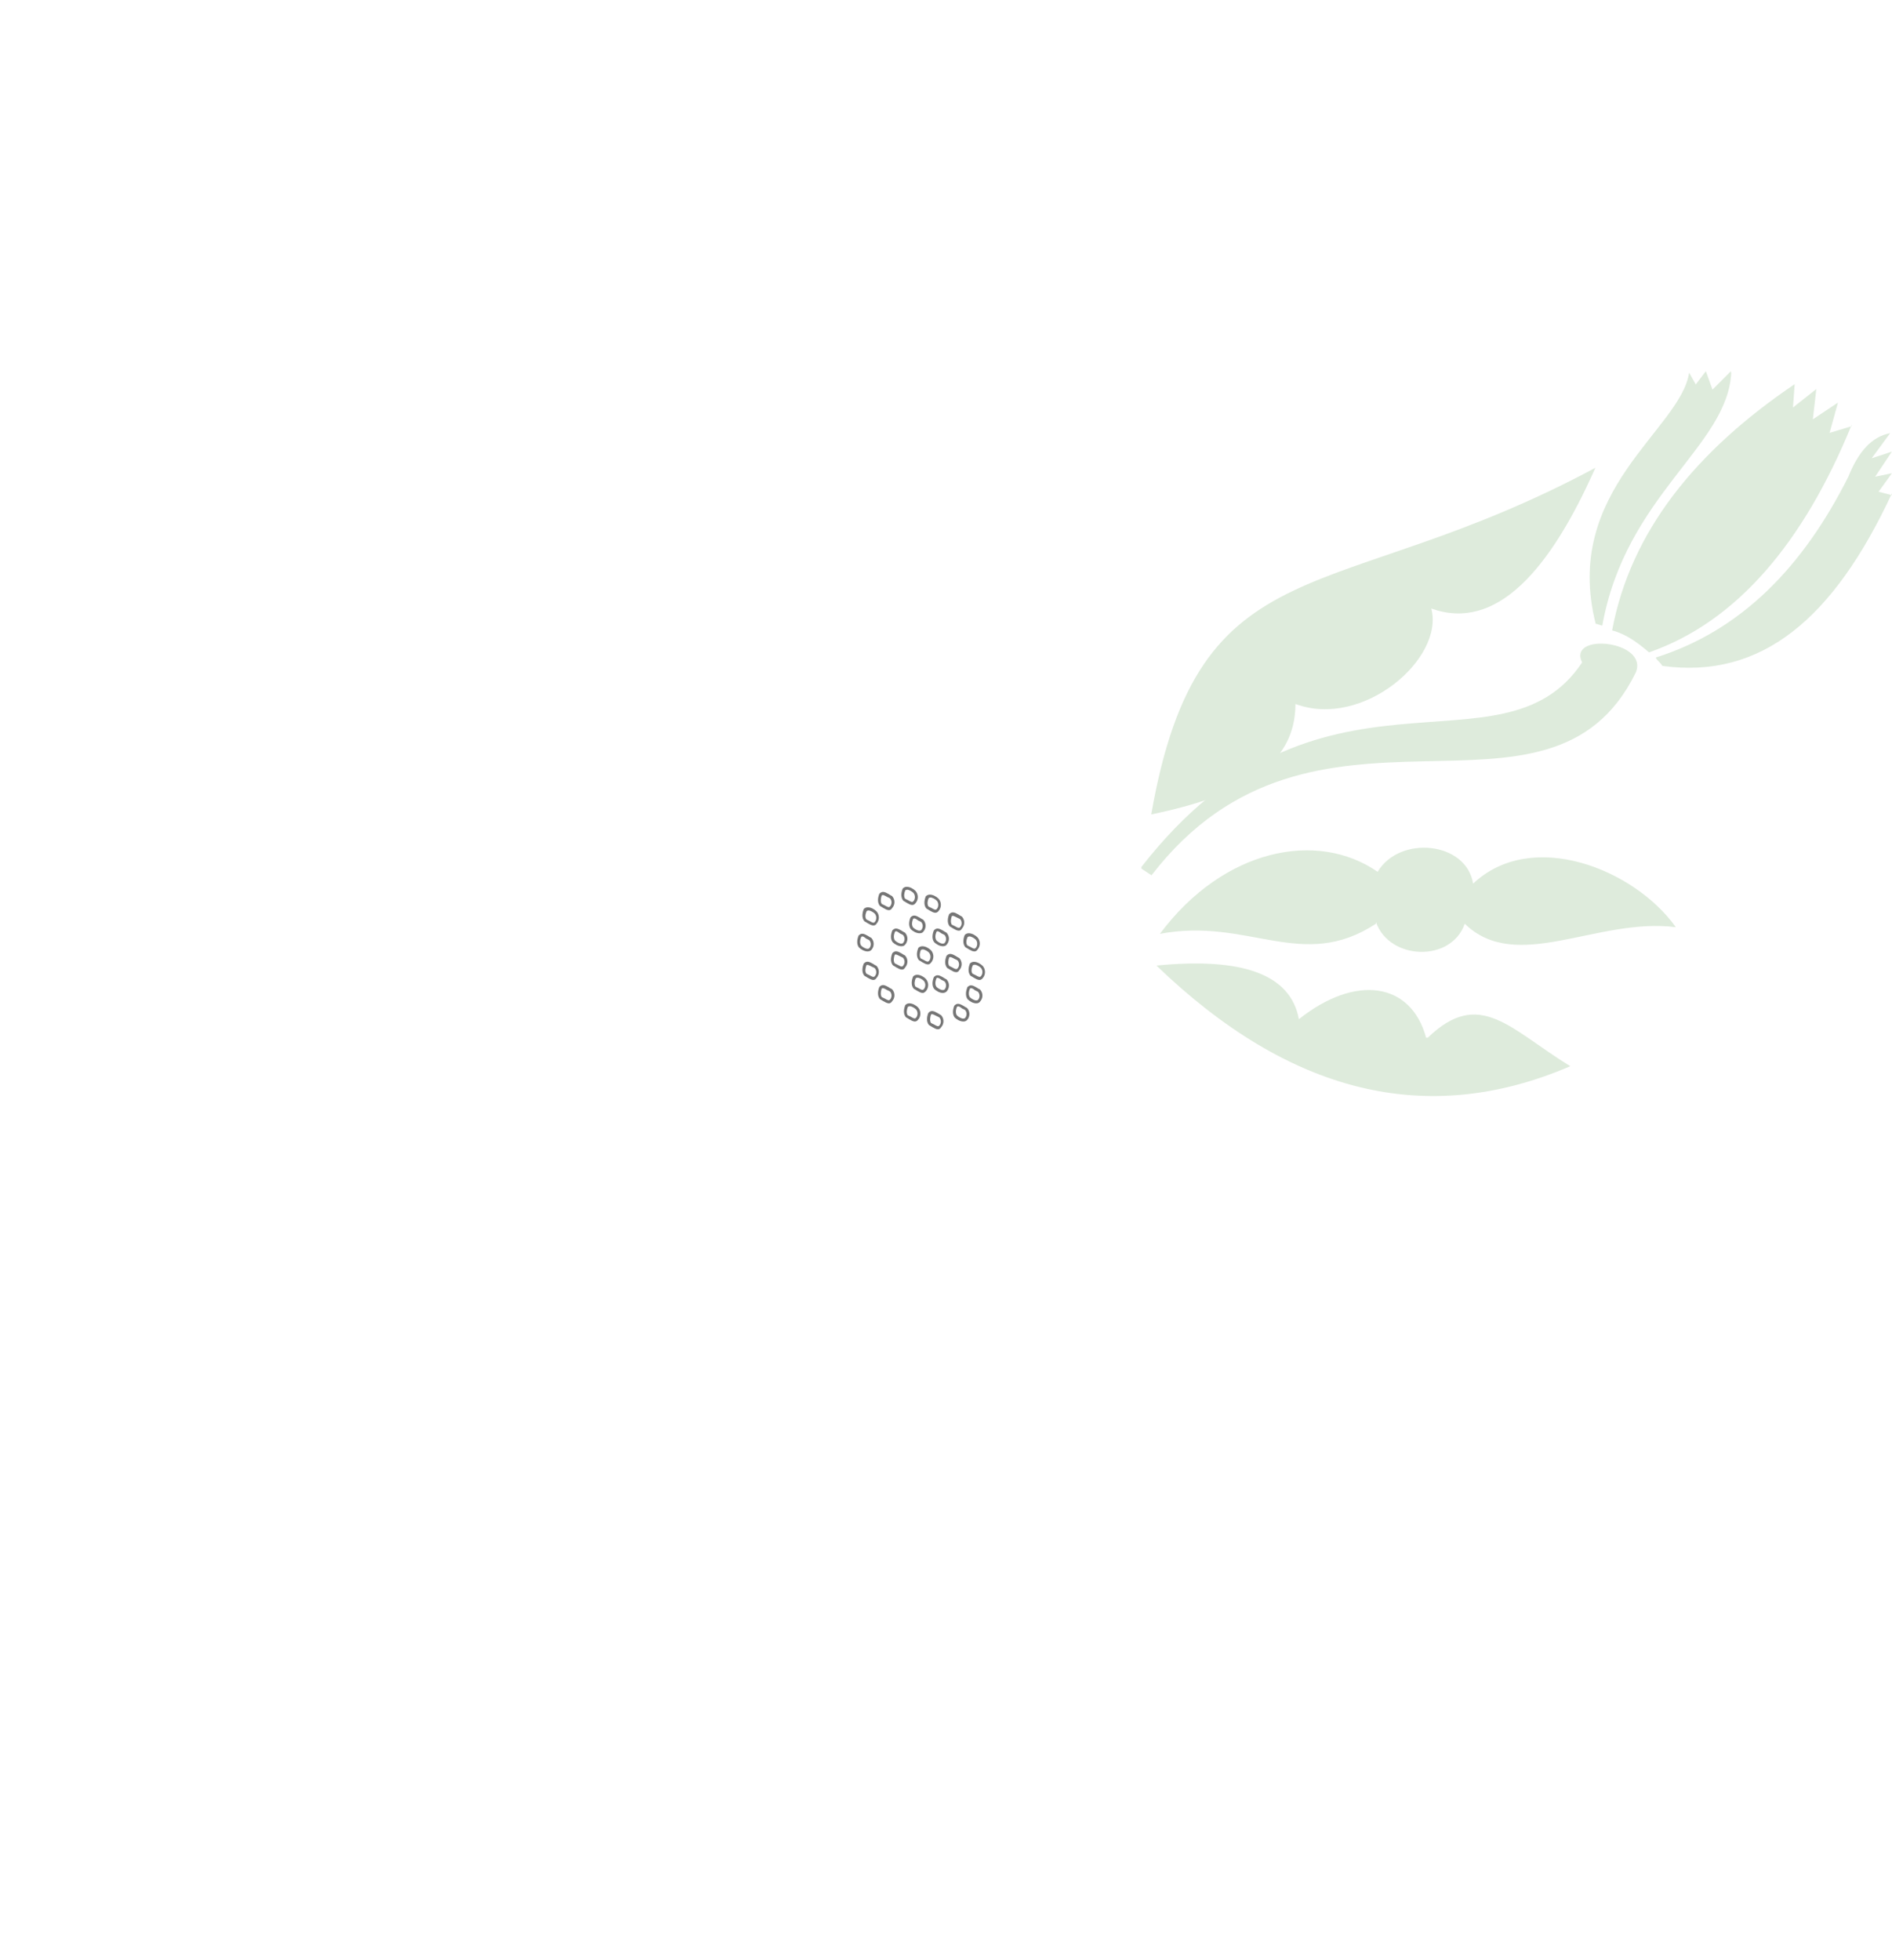 <svg xmlns="http://www.w3.org/2000/svg" viewBox="0 0 656 679.6" enable-background="new 0 0 656 679.6"><g transform="translate(395.76 128)" fill="#deebdc" fill-rule="evenodd"><path d="m99.3 231.8c18-17.4 28.5-2.9 49.4 9.9-50 21.5-97.6 9.3-143.5-34.9 29.6-2.9 46.5 2.9 49.4 18.6 19.7-15.7 38.9-12.8 44.1 6.4h.6"/><path d="m81.3 192.3c-25.6 16.8-44.1-2.3-74.9 3.5 22.1-29.6 54.6-36 75.5-21.5 7.6-12.8 30.8-10.5 33.1 4.1 20.3-19.2 55.8-5.2 70.3 15.1-27.3-3.5-55.2 16.3-73.2-1.2-4.6 13.4-26.1 12.8-30.8-.6v.6"/><path d="m53.4 116.1c0 21.5-19.2 31.9-50 38.3 16.6-95.3 62.8-71.2 154-120.2-15.7 35.4-34.3 56.9-56.9 48.8 4.6 17.4-23.8 41.8-47.1 33.1"/><path d="m246.3 19.2c-16.8 41.2-40.1 68.5-70.3 79-4.1-3.5-8.1-6.4-12.8-7.6 6.4-34.3 29-62.2 63.3-85.4l-.6 8.1 8.1-6.4-1.2 10.5 8.7-5.8-2.9 10.5 7.6-2.3.1-.6"/><path d="m204.5 1.2c-1.2 25.6-36.6 42.4-44.7 87.7-.6 0-1.7-.6-2.3-.6-11.7-46.4 29.5-67.3 32.4-87.1l2.3 4.1 3.5-4.6 2.3 6.4 6.4-6.4v.5z"/><path d="m260.2 43.1c-20.3 43.6-45.3 64.5-79.6 59.8-.6-1.2-1.7-1.7-2.3-2.9 29.6-9.3 51.1-31.4 66.8-62.7 3.5-8.7 8.1-13.9 14.5-15.1l-6.4 8.7 7-2.3-5.8 8.7 5.8-1.2-4.6 6.4 4.6 1.2v-.6"/><path d="m0 172.6c61.6-79 124.9-29 152.8-70.9-5.2-10.5 23.2-7.6 18.6 3.5-30.2 61.6-111.5-2.9-167.9 70.3l-3.5-2.3v-.6"/></g><g fill="#757575"><path d="m308.2 315.6c-.6 0-1.3-.4-2-.8-.3-.2-.6-.4-1-.6l-.1-.1-.1-.1c-.9-1.2-.6-2.9-.1-4.1l.1-.1c1-1 2-.4 3.1.2.3.2.6.4 1 .6l.2.1c1.1 1.2 1.1 3 0 4.2-.3.5-.7.7-1.1.7m-2.5-2.2c.4.2.7.4 1 .5 1.2.7 1.5.8 1.9.4.7-.8.7-2 0-2.8-.4-.2-.7-.4-1-.5-1.2-.7-1.5-.8-1.9-.5-.3.9-.5 2.1 0 2.9"/><path d="m312.5 328.1c0 0 0 0 0 0-1.1 0-2.3-.7-3-1.4-.9-1.2-.6-2.9-.1-4.1l.1-.1c1-1 2-.4 3.1.2.3.2.6.4 1 .6l.2.1c1.1 1.2 1.1 3 0 4.2-.3.4-.8.5-1.3.5m-2.2-5c-.4.9-.6 2.2 0 3 .5.5 1.5 1.1 2.2 1.1.3 0 .5-.1.6-.2.7-.8.7-2 0-2.8-.4-.2-.7-.4-1-.5-1.1-.8-1.4-1-1.8-.6"/><path d="m321.7 334.4c-.6 0-1.3-.4-2-.8-.3-.2-.6-.4-1-.6l-.1-.1-.1-.1c-.9-1.2-.6-2.9-.1-4.1l.1-.1c.3-.3.8-.5 1.3-.5 1.1 0 2.3.7 3 1.4 1.1 1.2 1.1 3.1 0 4.3-.4.5-.7.6-1.1.6m-2.5-2.1c.4.2.7.4 1 .5 1.2.7 1.5.8 1.9.4.7-.8.7-2.1 0-2.9-.5-.5-1.5-1.1-2.2-1.1-.2 0-.4.1-.6.2-.4.8-.6 2.1-.1 2.9"/><path d="m326.9 344.3c0 0 0 0 0 0-1.1 0-2.3-.7-3-1.4-.9-1.2-.6-2.9-.1-4.1l.1-.1c1-1 2-.4 3.1.2.3.2.6.4 1 .6l.2.1c1.1 1.2 1.1 3 0 4.2-.3.3-.8.5-1.3.5m-2.2-5.1c-.4.9-.6 2.2 0 3 .5.5 1.5 1.1 2.2 1.1.3 0 .5-.1.6-.2.7-.8.7-2 0-2.8-.4-.2-.7-.4-1-.5-1.1-.8-1.5-.9-1.8-.6"/><path d="m319.9 344.3c-.6 0-1.3-.4-2-.8-.3-.2-.6-.4-1-.6l-.1-.1-.1-.1c-.9-1.2-.6-2.9-.1-4.1l.1-.1c.3-.3.8-.5 1.3-.5 1.1 0 2.3.7 3 1.4 1.1 1.2 1.1 3.1 0 4.3-.4.4-.7.6-1.1.6m-2.5-2.2c.4.2.7.4 1 .5 1.2.7 1.5.8 1.9.4.7-.8.7-2.1 0-2.9-.5-.5-1.5-1.1-2.2-1.1-.2 0-.4.1-.6.2-.4.9-.6 2.1-.1 2.9"/><path d="m312.7 336.2c-.6 0-1.3-.4-2-.8-.3-.2-.6-.4-1-.6l-.1-.1-.1-.1c-.9-1.2-.6-2.9-.1-4.1l.1-.1c1-1 2-.4 3.1.2.3.2.6.4 1 .6l.2.1c1.1 1.2 1.1 3 0 4.2-.3.6-.7.7-1.1.7m-2.5-2.2c.4.2.7.4 1 .5 1.2.7 1.5.8 1.9.4.7-.8.7-2 0-2.8-.4-.2-.7-.4-1-.5-1.2-.6-1.5-.8-1.9-.5-.3.9-.5 2.1 0 2.9"/><path d="m318.8 323.6c0 0 0 0 0 0-1.1 0-2.3-.7-3-1.4-.9-1.2-.6-2.9-.1-4.1l.1-.1c1-1 2-.4 3.1.2.3.2.6.4 1 .6l.2.1c1.1 1.2 1.1 3 0 4.2-.3.4-.8.5-1.3.5m-2.2-5c-.4.9-.6 2.2 0 3 .5.5 1.5 1.1 2.2 1.1.3 0 .5-.1.6-.2.7-.8.7-2 0-2.8-.4-.2-.7-.4-1-.5-1.1-.8-1.4-.9-1.8-.6"/><path d="m326.9 328.1c0 0 0 0 0 0-1.1 0-2.3-.7-3-1.4-.9-1.2-.6-2.9-.1-4.1l.1-.1c1-1 2-.4 3.1.2.3.2.6.4 1 .6l.2.1c1.1 1.2 1.1 3 0 4.2-.3.4-.8.5-1.3.5m-2.2-5c-.4.9-.6 2.2 0 3 .5.5 1.4 1.1 2.2 1.1.3 0 .5-.1.6-.2.7-.8.7-2 0-2.8-.4-.2-.7-.4-1-.5-1.1-.8-1.5-1-1.8-.6"/><path d="m331.5 337.1c-.6 0-1.3-.4-2-.8-.3-.2-.6-.4-1-.6l-.1-.1-.1-.1c-.9-1.2-.6-2.9-.1-4.1l.1-.1c1-1 2-.4 3.1.2.3.2.6.4 1 .6l.2.1c1.1 1.2 1.1 3 0 4.2-.3.6-.7.7-1.1.7m-2.4-2.2c.4.2.7.4 1 .5 1.2.7 1.5.8 1.9.4.7-.8.7-2 0-2.8-.4-.2-.7-.4-1-.5-1.1-.6-1.5-.8-1.9-.5-.3.9-.5 2.1 0 2.9"/><path d="m338.5 347.9c0 0 0 0 0 0-1.1 0-2.3-.7-3-1.4-.9-1.2-.6-2.9-.1-4.2l.1-.1c1-1 2-.4 3.1.2.3.2.6.4 1 .6l.2.1c1.1 1.2 1.1 3 0 4.2-.3.4-.7.6-1.3.6m-2.2-5.1c-.4.9-.6 2.2 0 3 .5.5 1.5 1.1 2.2 1.1.3 0 .5-.1.6-.2.7-.8.7-2 0-2.8-.4-.2-.7-.4-1-.5-1-.8-1.4-.9-1.8-.6"/><path d="m334 354.2c-1.1 0-2.3-.7-3-1.4-.9-1.2-.6-2.9-.1-4.1l.1-.1c1-1 2-.4 3.1.2.3.2.6.4 1 .6l.2.1c1.1 1.2 1.1 3 0 4.2-.3.3-.7.5-1.3.5m-2.2-5.1c-.4.9-.6 2.2 0 3 .5.5 1.5 1.1 2.2 1.1.3 0 .5-.1.6-.2.7-.8.7-2 0-2.8-.4-.2-.7-.4-1-.5-1-.8-1.4-.9-1.8-.6"/><path d="m325.2 356.9c-.6 0-1.3-.4-2-.8-.3-.2-.6-.4-1-.6l-.1-.1-.1-.1c-.9-1.2-.6-2.9-.1-4.1l.1-.1c1-1 2-.4 3.1.2.3.2.7.4 1 .6l.2.1c1.1 1.2 1.1 3 0 4.2-.3.5-.7.7-1.1.7m-2.4-2.2c.4.2.7.4 1 .5 1.2.7 1.5.8 1.9.4.7-.8.7-2 0-2.8-.4-.2-.7-.4-1-.5-1.2-.6-1.5-.8-1.9-.5-.3.9-.5 2.1 0 2.9"/><path d="m317.2 354.2c-.6 0-1.3-.4-2-.8-.3-.2-.6-.4-1-.6l-.1-.1-.1-.1c-.9-1.2-.6-2.9-.1-4.1l.1-.1c.3-.3.8-.5 1.3-.5 1.1 0 2.3.7 3 1.4 1.1 1.2 1.1 3.1 0 4.3-.3.4-.7.6-1.1.6m-2.5-2.2c.4.2.7.4 1 .5 1.2.7 1.5.8 1.9.4.7-.8.7-2.1 0-2.9-.5-.5-1.5-1.1-2.2-1.1-.2 0-.4.1-.6.2-.4.9-.6 2.1-.1 2.9"/><path d="m308.2 347.9c-.6 0-1.3-.4-2-.8-.3-.2-.7-.4-1-.6l-.1-.1-.1-.1c-.9-1.2-.6-2.9-.1-4.1l.1-.1c1-1 2-.4 3.1.2.3.2.6.4 1 .6l.2.1c1.1 1.2 1.1 3 0 4.2-.3.5-.7.7-1.1.7m-2.5-2.2c.4.2.7.4 1 .5 1.2.7 1.5.8 1.9.4.7-.8.7-2 0-2.8-.4-.2-.7-.4-1-.5-1.2-.7-1.5-.8-1.9-.5-.3.9-.5 2.1 0 2.9"/><path d="m316.3 313.8c-.6 0-1.3-.4-2-.8-.3-.2-.6-.4-1-.6l-.1-.1-.1-.1c-.9-1.2-.6-2.9-.1-4.1l.1-.1c.3-.3.8-.5 1.3-.5 1.1 0 2.3.7 3 1.4 1.1 1.2 1.1 3.1 0 4.3-.3.4-.7.6-1.1.6m-2.5-2.2c.4.2.7.4 1 .5 1.2.7 1.5.8 1.9.4.7-.8.7-2.1 0-2.9-.5-.5-1.5-1.1-2.2-1.1-.2 0-.4.1-.6.2-.4.9-.6 2.1-.1 2.9"/><path d="m324.3 316.5c-.6 0-1.3-.4-2-.8-.3-.2-.6-.4-1-.6l-.1-.1-.1-.1c-.9-1.2-.6-2.9-.1-4.1l.1-.1c.3-.3.8-.5 1.3-.5 1.1 0 2.3.7 3 1.4 1.1 1.2 1.1 3.1 0 4.3-.3.4-.7.6-1.1.6m-2.4-2.2c.4.2.7.4 1 .5 1.2.7 1.5.8 1.9.4.7-.8.7-2.1 0-2.9-.5-.5-1.5-1.1-2.2-1.1-.2 0-.4.1-.6.2-.4.9-.6 2.1-.1 2.9"/><path d="m332.4 322.7c-.6 0-1.3-.4-2-.8-.3-.2-.6-.4-1-.6l-.1-.1-.1-.1c-.9-1.2-.6-2.9-.1-4.1l.1-.1c1-1 2-.4 3.1.2.3.2.6.4 1 .6l.2.1c1.1 1.2 1.1 3 0 4.2-.3.6-.7.7-1.1.7m-2.4-2.1c.4.2.7.4 1 .5 1.2.7 1.5.8 1.9.4.7-.8.7-2 0-2.8-.4-.2-.7-.4-1-.5-1.2-.6-1.5-.8-1.9-.5-.3.9-.5 2.1 0 2.9"/><path d="m337.8 329.9c-.6 0-1.3-.4-2-.8-.3-.2-.6-.4-1-.6l-.1-.1-.1-.1c-.9-1.2-.6-2.9-.1-4.1l.1-.1c.3-.3.8-.5 1.3-.5 1.1 0 2.3.7 3 1.4 1.1 1.2 1.1 3.1 0 4.3-.3.5-.7.6-1.1.6m-2.4-2.1c.4.2.7.4 1 .5 1.2.7 1.5.8 1.9.4.7-.8.7-2.1 0-2.9-.5-.5-1.5-1.1-2.2-1.1-.2 0-.4.1-.6.2-.4.8-.7 2.1-.1 2.9"/><path d="m339.6 339.8c-.6 0-1.3-.4-2-.8-.3-.2-.6-.4-1-.6l-.1-.1-.1-.1c-.9-1.2-.6-2.9-.1-4.1l.1-.1c.3-.3.8-.5 1.3-.5 1.1 0 2.3.7 3 1.4 1.1 1.2 1.1 3.1 0 4.3-.3.4-.7.6-1.1.6m-2.4-2.2c.4.2.7.4 1 .5 1.2.7 1.5.8 1.9.4.7-.8.7-2.1 0-2.9-.5-.5-1.5-1.1-2.2-1.1-.2 0-.4.1-.6.2-.4.9-.7 2.1-.1 2.9"/><path d="m302.8 320.9c-.6 0-1.3-.4-2-.8-.3-.2-.6-.4-1-.6l-.1-.1-.1-.1c-.9-1.2-.6-2.9-.1-4.1l.1-.1c.3-.3.8-.5 1.3-.5 1.1 0 2.3.7 3 1.4 1.1 1.2 1.1 3.1 0 4.3-.3.5-.7.6-1.1.6m-2.4-2.1c.4.2.7.4 1 .5 1.2.7 1.5.8 1.9.4.7-.8.7-2.1 0-2.9-.5-.5-1.5-1.1-2.2-1.1-.2 0-.4.1-.6.2-.4.9-.7 2.1-.1 2.9"/><path d="m302.8 339.8c-.6 0-1.3-.4-2-.8-.3-.2-.6-.4-1-.6l-.1-.1-.1-.1c-.9-1.2-.6-2.9-.1-4.1l.1-.1c1-1 2-.4 3.1.2.3.2.6.4 1 .6l.2.1c1.1 1.2 1.1 3 0 4.2-.3.5-.7.7-1.1.7m-2.4-2.2c.4.2.7.4 1 .5 1.2.7 1.5.8 1.9.4.7-.8.7-2 0-2.8-.4-.2-.7-.4-1-.5-1.2-.6-1.5-.8-1.9-.5-.3.9-.6 2.1 0 2.9"/><path d="m300.8 329.9c0 0 0 0 0 0-1.1 0-2.3-.7-3-1.4-.9-1.2-.6-2.9-.1-4.1l.1-.1c1-1 2-.4 3.1.2.3.2.6.4 1 .6l.2.1c1.1 1.2 1.1 3 0 4.2-.3.3-.7.5-1.3.5m-2.2-5c-.4.9-.6 2.2 0 3 .5.5 1.5 1.1 2.2 1.1.3 0 .5-.1.6-.2.7-.8.7-2 0-2.8-.4-.2-.7-.4-1-.5-1-.8-1.4-1-1.8-.6"/></g></svg>